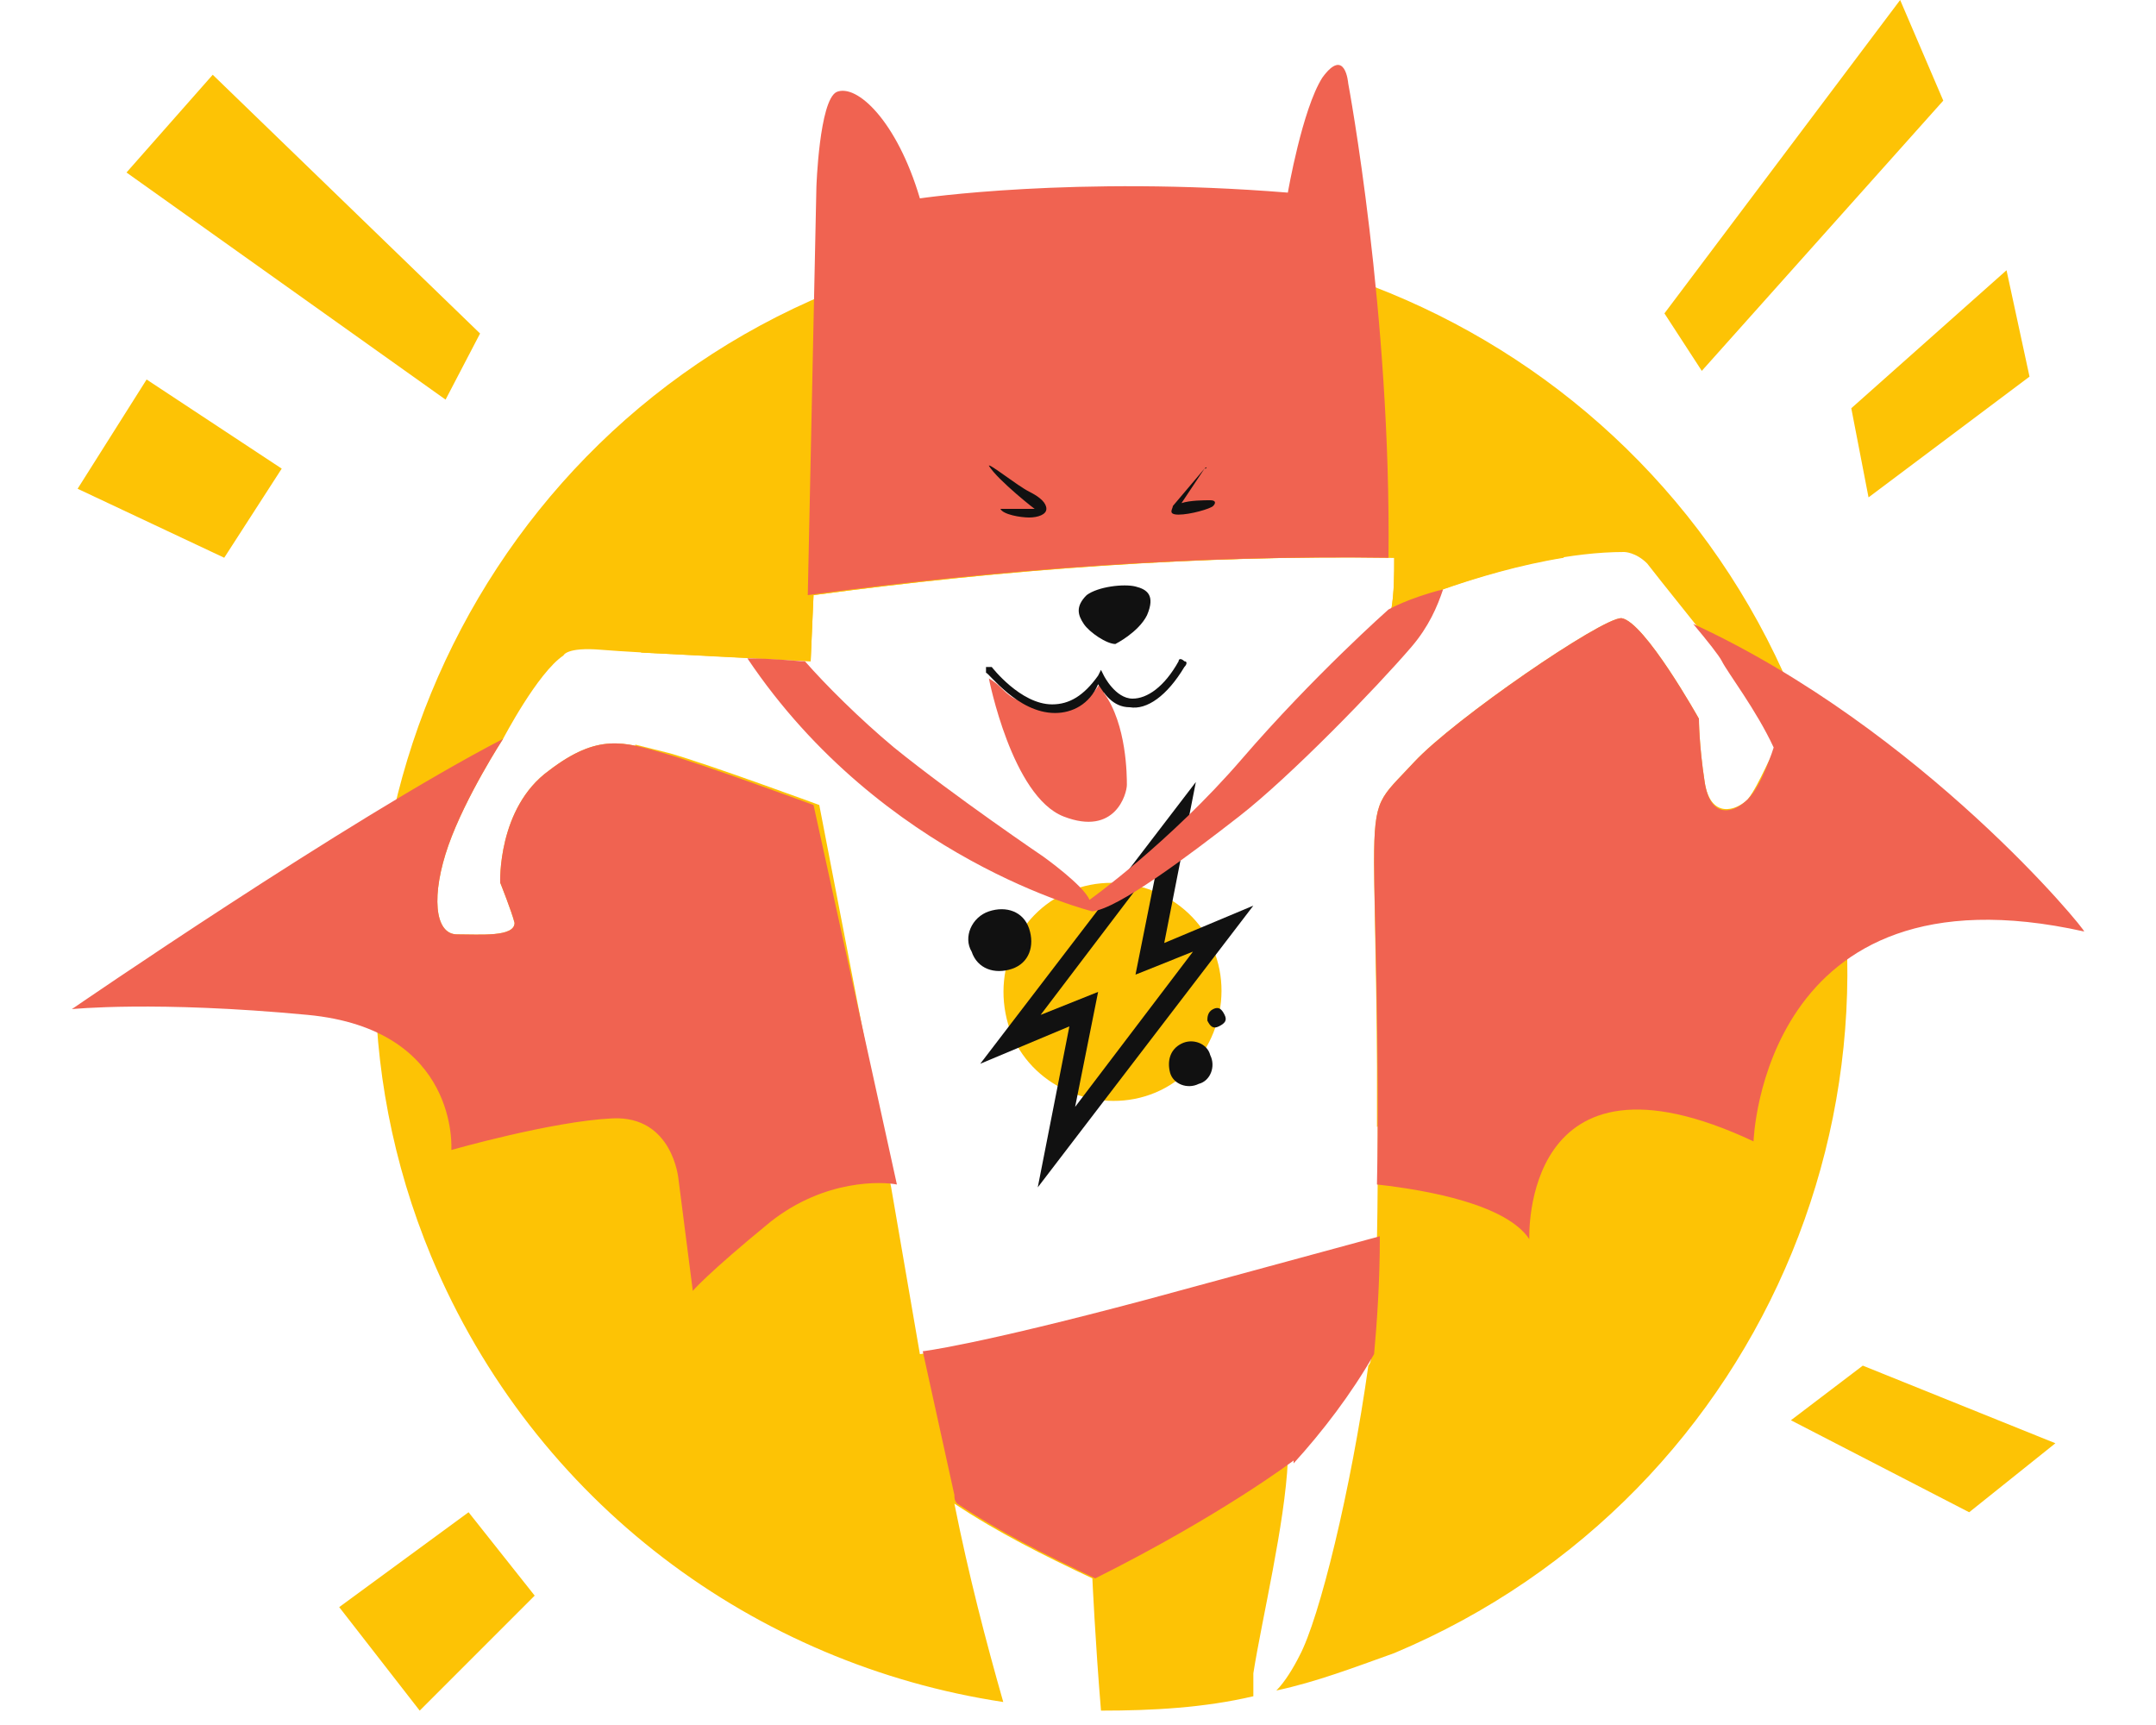 <svg class="logo__image" xmlns="http://www.w3.org/2000/svg" width="75" height="60" viewBox="0 0 70 60">
  <title>Логотип Cat Energy</title>
  <path class="logo__mobile-back" fill="#FDC305" d="M25.7,23l0.1-2.3c6.7-0.9,13.4-1.4,20.2-1.3c0,0.6,0,1.2-0.1,1.8c0,0,2.9-1.3,6-1.8 c-2.4-6.3-8.5-10.8-15.6-10.8c-8.3,0-15.2,6.1-16.5,14.1C22,22.8,25.7,23,25.7,23z M46.8,26.5c-1.2,1.3-1.4,1.2-1.4,3.5v9.2 c4.5-3,7.4-8.1,7.4-13.9c0-1.1-0.1-2.1-0.3-3.1C50.8,23.3,47.8,25.4,46.8,26.5z M26,28c0,0-3.8-1.4-5.2-1.8l-1.2-0.3 c0.2,6,3.7,11.3,8.7,14L26,28z"/>
  <g class="logo__desktop-back">
    <path fill="#FDC305" d="M34.7,31c1.9-0.8,4.2,0.1,5,2s-0.1,4.2-2,5c-1.9,0.8-4.2-0.1-5-2C31.9,34,32.8,31.8,34.7,31z M65.1,3.5 l-8.4,9.4l-1.3-2L63.6,0L65.1,3.5z M62.5,17.3l5.6-4.2l-0.8-3.7l-5.4,4.8L62.5,17.3z M59.8,49.4l6.2,3.2l3-2.4l-6.7-2.7L59.8,49.4z M1.9,6l3-3.4l9.3,9L13,13.9L1.9,6z M7.3,16.3l-4.7-3.1L0.2,17l5.1,2.4L7.3,16.3z M13.8,52.6l-4.5,3.3l2.8,3.6l4-4L13.8,52.6z"/>
    <path fill="#111111" d="M31.9,31.7c0.6-0.2,1.2,0,1.4,0.6c0.2,0.6,0,1.2-0.6,1.4c-0.6,0.2-1.2,0-1.4-0.6C31,32.6,31.3,31.9,31.9,31.7z M38.6,36.3c0.4-0.2,0.9,0,1,0.4c0.2,0.4,0,0.9-0.4,1c-0.4,0.2-0.9,0-1-0.4S38.2,36.5,38.6,36.3z M39.7,35.1c0.2-0.1,0.3,0,0.4,0.2 s0,0.3-0.2,0.4c-0.2,0.1-0.3,0-0.4-0.2C39.5,35.4,39.5,35.2,39.7,35.1z"/>
  </g>
  <g class="logo__tablet-back">
    <path fill="#FDC305" d="M59.8,24C54.3,11,39.3,4.8,26.3,10.2S7.1,30.7,12.5,43.7c3.6,8.6,11.3,14.2,19.9,15.5 c-0.6-2.1-1.2-4.4-1.7-6.9c1.5,1,3.1,1.8,4.8,2.6c0,0,0.1,2.2,0.3,4.6c1.8,0,3.6-0.1,5.3-0.5v-0.8c0.3-1.9,1.1-5.2,1.2-7.4 c1.1-1.1,2.1-2.3,2.9-3.7c0,0.1,0,0.3-0.1,0.4c-0.6,4.3-1.7,8.8-2.4,10.1c-0.2,0.4-0.5,0.9-0.8,1.2c1.4-0.3,2.7-0.8,4.1-1.3 C59.1,52,65.2,37,59.8,24z M58.3,27.8c-0.4,0.4-1.3,0.7-1.5-0.6c-0.2-1.3-0.2-2.2-0.2-2.2s-1.9-3.4-2.7-3.5c-0.7,0-5.8,3.5-7.2,5 c-1.2,1.3-1.4,1.2-1.4,3.5c0,1.7,0.2,8.2,0.1,13.1c0,0-2.2,0.6-8.1,2.2c-6,1.6-7.8,1.8-7.8,1.8l-1-5.8L25.8,28c0,0-3.8-1.4-5.2-1.8 s-2.3-0.7-4,0.6c-1.8,1.3-1.7,3.9-1.7,3.9s0.4,1,0.5,1.4c0,0.5-1.2,0.4-2,0.4s-0.9-1.4-0.3-3.1c0.6-1.7,1.9-3.7,1.9-3.7 s1.2-2.3,2.1-2.9c0,0,0.1-0.3,1.3-0.2c1.1,0.1,7.3,0.4,7.3,0.4l0.1-2.3c6.7-0.9,13.5-1.4,20.2-1.3c0,0.6,0,1.2-0.1,1.8 c0,0,4.4-2,8.1-2c0,0,0.4,0,0.8,0.4c0.3,0.4,2.4,3,2.7,3.4c0.2,0.4,1.2,1.7,1.8,3C59.2,26,58.7,27.3,58.3,27.8z"/>
    <path fill="#111111" d="M41.1,31.5L38,32.8l1.1-5.6L31.6,37l3.1-1.3l-1.1,5.6L41.1,31.5z M33.7,35.3l4.1-5.4l-0.8,4l2-0.8l-4.1,5.4 l0.8-4C35.7,34.5,33.7,35.3,33.7,35.3z"/>
    <path fill="#F06351" d="M56.4,21.7c0.5,0.6,0.9,1.1,1,1.3c0.2,0.4,1.2,1.7,1.8,3c0,0-0.4,1.3-0.9,1.8s-1.3,0.7-1.5-0.6 c-0.2-1.3-0.2-2.2-0.2-2.2s-1.9-3.4-2.7-3.5c-0.7,0-5.8,3.5-7.2,5c-1.2,1.3-1.4,1.2-1.4,3.5c0,1.5,0.2,6.6,0.1,11.2 c1.8,0.2,4.5,0.7,5.3,1.9c0,0-0.3-7.2,7.8-3.4c0,0,0.3-9.8,11.5-7.3C70.1,32.4,64.4,25.4,56.4,21.7z M45.3,47.1 c0.1-1.1,0.2-2.5,0.2-4.1c0,0-2.2,0.6-8.1,2.2c-6,1.6-7.8,1.8-7.8,1.8l1.1,5c0,0.1,0,0.2,0.1,0.3c1.5,1,3.1,1.8,4.8,2.6 c4.4-2.2,6.9-4.1,6.9-4.1v0.1C43.5,49.8,44.5,48.5,45.3,47.1z M25.8,28c0,0-3.8-1.4-5.2-1.8s-2.3-0.7-4,0.6 c-1.8,1.3-1.7,3.9-1.7,3.9s0.4,1,0.5,1.4c0,0.5-1.2,0.4-2,0.4s-0.9-1.4-0.3-3.1c0.6-1.7,1.9-3.7,1.9-3.7c-5.4,2.8-15,9.4-15,9.4 s2.9-0.3,8.2,0.2s5,4.7,5,4.7s3.5-1,5.6-1.1s2.3,2.1,2.3,2.1l0.5,3.9c0,0,0.5-0.6,2.7-2.4c1.9-1.5,3.9-1.4,4.4-1.3L25.8,28z"/>
  </g>
  <path fill="#F06351" d="M45.8,19.4c0.1-8.5-1.4-16.5-1.4-16.5s-0.1-1.3-0.9-0.2c-0.7,1.1-1.2,4-1.2,4 c-7.4-0.6-12.8,0.2-12.8,0.2c-0.8-2.7-2.2-4-2.9-3.7c-0.6,0.3-0.7,3.3-0.7,3.3l-0.3,14.2C32.3,19.8,39.1,19.3,45.8,19.4z M35.8,23.7 c0,0-0.2,0.4-0.5,0.6c-0.2,0.2-0.6,0.4-1,0.4c-0.6,0-1.1-0.2-1.5-0.4c-0.2-0.1-0.4-0.3-0.5-0.4c-0.2-0.2-0.4-0.3-0.4-0.3 s0.8,4.1,2.6,4.8c1.8,0.7,2.2-0.8,2.2-1.1c0-0.3,0-2.1-0.8-3.2C36,23.6,35.9,23.8,35.8,23.7z M45.8,21.2c0,0-2.6,2.3-5.1,5.2 s-5.3,4.9-5.3,4.9c-0.2-0.5-1.6-1.5-1.6-1.5s-3.1-2.1-5.2-3.8c-1.2-1-2.4-2.2-3.1-3c-0.3,0-1.1-0.1-2-0.1c4.7,7,12,8.8,12,8.8 c0.9-0.1,3.3-1.9,5.1-3.3c1.8-1.4,4.8-4.5,6-5.9c0.6-0.7,0.9-1.4,1.1-2C46.5,20.8,45.8,21.2,45.8,21.2z"/>
  <path fill="#111111" d="M34.2,24.8c-1.3,0-2.3-1.4-2.4-1.4v-0.2H32c0,0,1,1.3,2.1,1.3c0.6,0,1.1-0.3,1.6-1l0.1-0.2l0.1,0.2 c0,0,0.4,0.8,1,0.8c0.5,0,1.1-0.4,1.6-1.3c0-0.1,0.1-0.1,0.2,0c0.1,0,0.1,0.1,0,0.2c-0.6,1-1.3,1.5-1.9,1.4c-0.6,0-0.9-0.5-1.1-0.8 C35.4,24.5,34.8,24.8,34.2,24.8z M31.9,16.2c0-0.1,1,0.7,1.4,0.9c0.4,0.2,0.6,0.4,0.6,0.6S33.6,18,33.3,18c-0.3,0-0.9-0.1-1-0.3h1.2 C33.6,17.8,32.2,16.7,31.9,16.2z M39.4,16.3l-1.1,1.3c0,0.1-0.2,0.3,0.2,0.3s1.1-0.2,1.2-0.3c0.1-0.1,0.1-0.2-0.1-0.2s-0.7,0-1,0.1 L39.4,16.3C39.5,16.3,39.5,16.2,39.4,16.3z M36.3,22.4c0,0,0.8-0.4,1.1-1c0.3-0.7,0-0.9-0.4-1s-1.3,0-1.7,0.3 c-0.4,0.4-0.3,0.7-0.1,1C35.4,22,36,22.4,36.3,22.4z"/>
</svg>
